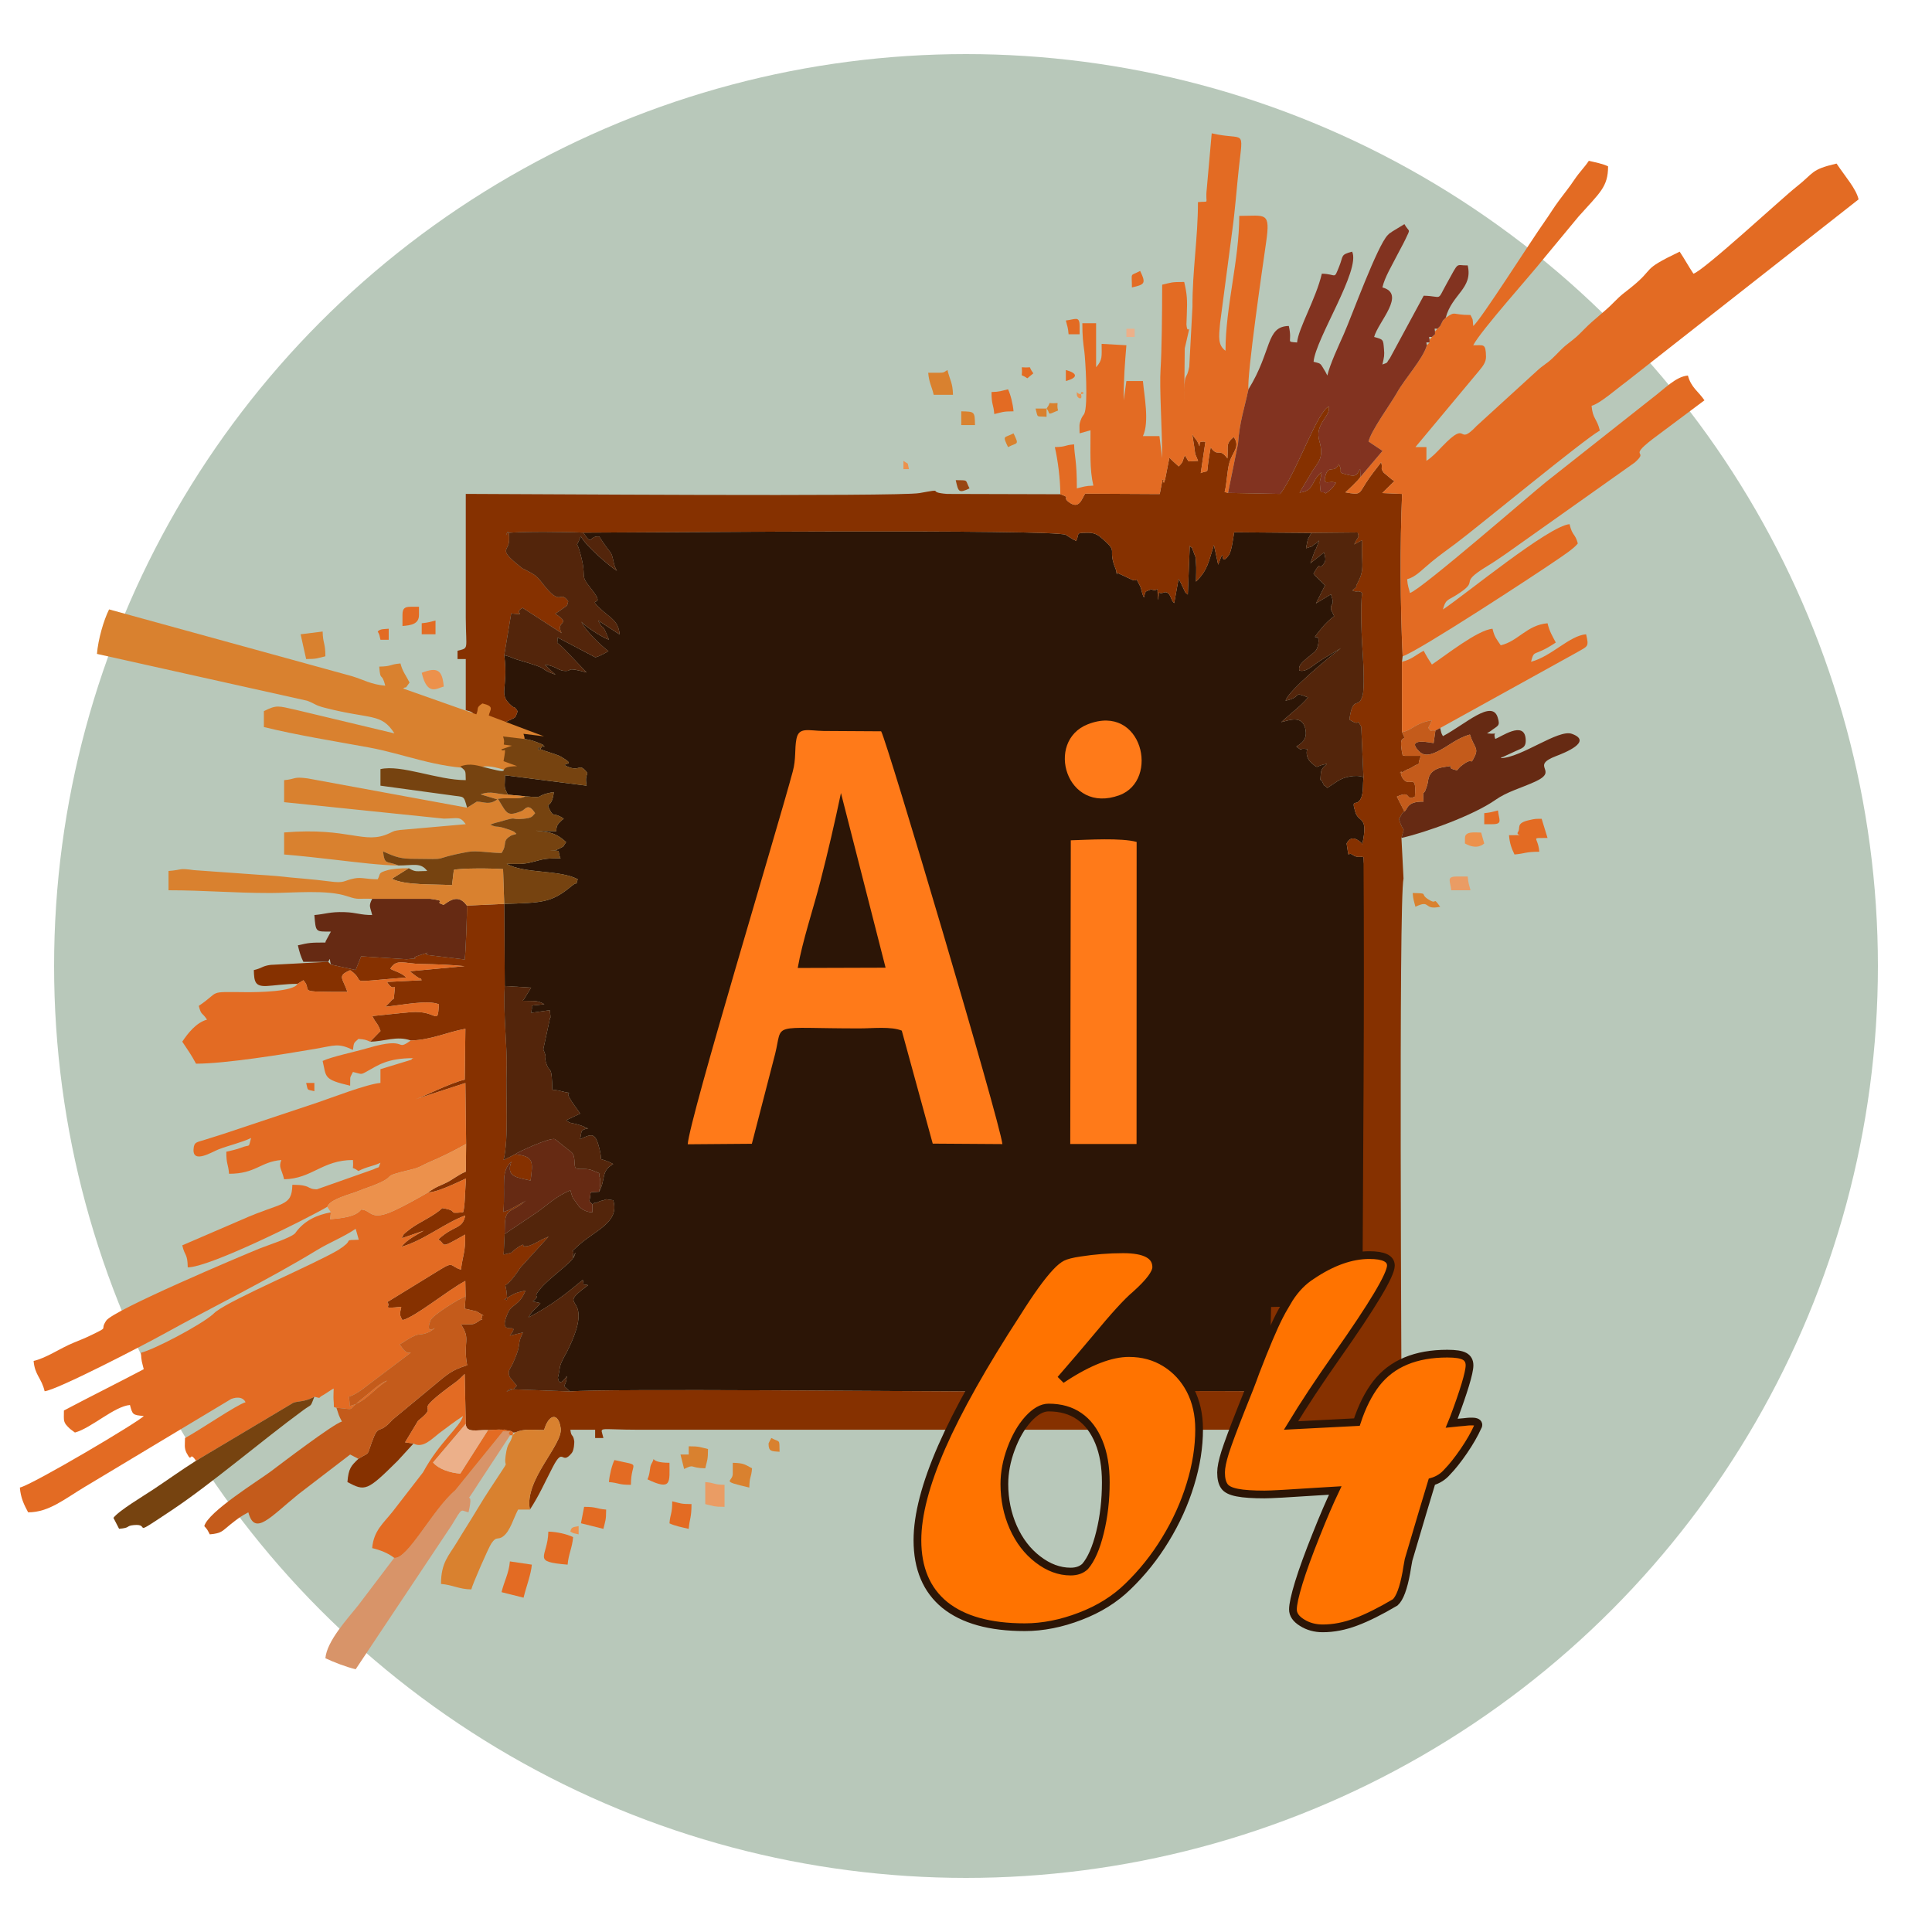 <?xml version="1.0" encoding="UTF-8"?>
<!DOCTYPE svg PUBLIC "-//W3C//DTD SVG 1.1//EN" "http://www.w3.org/Graphics/SVG/1.1/DTD/svg11.dtd">
<!-- Creator: CorelDRAW 2017 -->
<svg xmlns="http://www.w3.org/2000/svg" xml:space="preserve" width="500px" height="500px" version="1.1" style="shape-rendering:geometricPrecision; text-rendering:geometricPrecision; image-rendering:optimizeQuality; fill-rule:evenodd; clip-rule:evenodd"
viewBox="0 0 500 500"
 xmlns:xlink="http://www.w3.org/1999/xlink">
 <defs>
  <style type="text/css">
   <![CDATA[
    .str0 {stroke:#2C1506;stroke-width:2;stroke-miterlimit:22.926}
    .fil17 {fill:none;fill-rule:nonzero}
    .fil0 {fill:#B8C8BA}
    .fil1 {fill:#2C1506}
    .fil8 {fill:#53250B}
    .fil9 {fill:#662A13}
    .fil10 {fill:#764310}
    .fil5 {fill:#823320}
    .fil2 {fill:#863100}
    .fil15 {fill:#994713}
    .fil7 {fill:#C45B1B}
    .fil11 {fill:#D89469}
    .fil6 {fill:#D9812F}
    .fil3 {fill:#E36B23}
    .fil14 {fill:#EA9C64}
    .fil12 {fill:#EC914C}
    .fil13 {fill:#ECB08A}
    .fil4 {fill:#FF7A19}
    .fil16 {fill:#FF7300;fill-rule:nonzero}
   ]]>
  </style>
 </defs>
 <g id="Слой_x0020_1">
  <circle class="fil0" cx="250" cy="250" r="236"/>
 </g>
 <g id="Слой_x0020_1_0">
  <path class="fil1" d="M130.5 169.55c1.14,9.13 -1.77,9.96 1.96,13.17 0.77,0.67 0.57,-0.14 1.5,1.37 -0.78,2.07 -0.16,1.31 -3.28,2.85l0.46 2.85 3.87 1.37c2.4,0.27 3.43,0.67 5.48,1.56 0.52,1.55 0.56,-0.68 -0.38,0.73 -1.27,1.9 -0.83,-1.22 -0.33,0.42 1.4,0.6 4.43,1.38 5.42,1.97 3.92,2.34 0.87,1.47 0.99,2.23 3.72,1.91 3.48,-0.39 5.03,1.07 1.7,1.6 -0.09,0.58 0.6,4.19l-21.12 -2.69c-0.05,3.34 -0.4,2.75 0.74,5.02l4.54 0.41c5.7,0.56 1.79,-0.15 7.35,-1.09 -0.56,4.61 -2.21,2.33 -1.07,4.56 1.14,2.21 0.9,0.45 3.64,2.34 -0.15,0.15 -0.39,0.28 -0.5,0.39 -0.81,0.85 -1.43,1.13 -1.44,2.85l-5.32 -0.14c4.36,0.31 5.72,1.03 7.87,2.96 -1.1,1.52 -0.18,0.83 -1.9,1.74 -1.1,0.57 -1.14,0.34 -2.34,0.43 3.46,0.04 1.75,-0.06 2.81,2.01 -3.59,0.07 -3.94,0.02 -7.05,0.9 -2.72,0.76 -4.02,0.51 -6.9,0.54 4.67,2.63 13.76,1.47 18.39,3.99 -0.82,2.42 0.47,0.05 -1.56,1.73 -5.26,4.36 -7.52,4.33 -17.47,4.65l0.14 21.25 6.82 0.41 -1.86 3.04c-0.03,-0.12 -0.19,0.25 -0.29,0.37 2.92,0.11 3.63,-0.21 5.59,0.89 -4.82,0.62 -2.56,-0.26 -3.51,2.24l4.91 -0.69c0.3,2.59 0.14,1.78 0.06,2.01l-1.75 8.11c1.26,2.91 -0.06,1.52 0.93,4.08 0.84,2.14 1.26,-0.14 1.41,6.38 2.28,0.18 2.38,0.57 4.67,0.83 -2.08,-0.41 2.26,4.67 2.51,5.36l-3.59 1.7c1.37,1.13 1.19,0.39 4.24,1.52 1.36,0.5 -0.53,0.23 1.46,0.59 -2.13,0.42 -1.61,0.63 -2.11,2.8 2.66,-1.19 3.75,-1.9 4.74,1.46 1.66,5.66 -1.06,2.45 3.84,4.96 -3.29,1.92 -1.84,3.73 -3.63,7.18l-1.94 0.11c-0.06,-0.11 -0.19,0.16 -0.3,0.23 -0.2,2.74 -0.73,1.63 0.49,2.91 0.24,-0.11 0.55,-0.56 0.73,-0.35 0.15,0.19 0.94,-0.42 1.49,-0.54 2.38,-0.49 -0.05,-0.56 3.16,-0.16 1.8,5.9 -5.07,7.89 -9.39,12.05 -2.36,2.26 -0.74,0.4 -0.92,1.5 -0.65,4.17 1.5,-2.61 -0.02,1.25 -0.56,1.42 -6.12,5.28 -8.34,7.88 -2.76,3.23 0.34,1.35 -2.15,3.5l1.99 0.45c-1.54,1.95 -1.83,1.48 -3.1,3.7 5.86,-3.03 9.71,-6.11 14.05,-9.71 0.49,1.77 -0.35,0.91 1.38,1.36 -9.42,6.91 2.75,0.96 -5.53,17.35l-0.52 0.92c-1.72,3.29 -0.96,2.41 -1.76,5.62 0.02,0.01 0.09,2.93 2.3,-0.36 -0.28,3.75 -1.7,1.52 0.79,3.98 9.23,-0.79 90.38,0 106.99,0.01 25.3,0.02 48.69,-0.23 74.12,-0.04 33.51,3.4 29.24,-19.12 29.2,-45.63 -0.05,-29.48 4.19,-63.38 -2.36,-72.23l2.83 -2.36c-0.67,-0.96 -3.45,-3.13 -2.83,-3.78 2.38,-2.51 -2.51,-7.93 -2.56,-14.23 -0.71,-0.36 -1.43,0.36 -2.9,-0.67 -1.29,-0.9 -0.75,1.73 -1.47,-2.89 0.14,-0.1 1.03,-2.75 3.83,-0.15 0.06,0.06 0.18,0.27 0.21,0.42 1.67,-7.63 -0.89,-5.47 -1.77,-8.38 -1.2,-3.98 0.37,-1.09 1.51,-3.73 0.59,-1.38 0.4,-3.63 0.58,-5.31 -1.95,-0.8 -5.14,-0.07 -6.77,1.06l-2.58 1.71c-1.08,-1.14 -0.51,0.06 -1.32,-1.63 -0.8,-1.66 -0.57,1.52 -0.39,-1.74 0.1,-1.86 0.77,-1.87 1.61,-2.86 -3.32,0.53 -1.9,1.54 -4,-0.25 -1.15,-0.97 -1.46,-2.43 -1.1,-3.55 -2.49,-0.45 -0.88,0.81 -2.81,-0.68 1.47,-0.9 2.71,-1.86 2.41,-4.1 -0.6,-4.39 -4.55,-2.6 -6.33,-2.21 2.26,-2.09 5.05,-4.14 6.94,-6.4 -4.23,-1.7 -1.29,-0.08 -5.81,0.84 0.68,-2.63 11.94,-11.81 14.33,-13.6 -2.22,1.36 -3.87,2.27 -5.72,3.48 -1.51,0.98 -3.36,2.86 -5.04,2.32 -0.45,-1.4 1.22,-2.55 2.4,-3.56 1.48,-1.28 2.19,-1.37 2.5,-3.4 0.56,-3.65 -2.7,0.42 0.76,-3.88 1.05,-1.31 2.14,-2.31 3.34,-3.24l-0.82 -1.7c-0.16,-2.13 1.14,-0.54 -0.01,-3.95l-3.88 2.36 2.35 -4.68 -2.67 -2.62c-0.05,-0.22 -0.21,-0.25 -0.32,-0.38 2.07,-3.7 1.14,-0.81 2.45,-2.31 0.9,-1.03 0.68,-1.66 0.28,-3.2l-3.53 2.81 1.13 -3.18c0.05,-0.08 0.18,-0.23 0.22,-0.3l0.92 -2.4c-0.22,0.1 -0.25,0.36 -0.89,0.75 -2.18,1.33 0.79,0.13 -2.51,1.24 0.61,-3.09 0.28,-1.87 1.38,-3.98l-19.98 -0.16c-0.3,1.94 -0.69,4.99 -1.41,5.95 -2.7,3.65 -0.56,-3.52 -2.72,2.44l-1.11 -5.09c-1.45,4.59 -1.62,6.49 -4.63,9.47 0,-1.5 0.13,-3.45 -0.01,-4.9 -0.19,-2.01 0.14,-0.72 -0.51,-2.45 -1.2,-3.21 -0.09,-0.53 -1.1,-1.93l-0.5 12.63c-0.95,-0.86 -0.36,-0.04 -1.12,-1.55l-0.71 -1.49c-0.07,-0.14 -0.21,-0.4 -0.28,-0.52 -0.06,-0.12 -0.16,-0.36 -0.28,-0.52l-1.13 6.28c-1,-0.72 -0.8,-2.79 -2.41,-2.82 -2.47,0.98 -1.16,-1.61 -1.79,2.05 -0.37,-4.73 0.5,-1.85 -1.77,-2.78 -1.8,0.77 -1.34,0.24 -1.87,2.11 -0.64,-1.24 -0.54,-2.12 -1.08,-3.12 -1.45,-2.71 -0.12,-0.8 -1.99,-1.47l-3.59 -1.68c-0.64,-0.56 -0.13,1.62 -0.54,-0.79 -2.46,-5.96 0.77,-4.33 -3.36,-7.99 -1.24,-1.1 -2.11,-1.73 -3.96,-1.71 -3.35,0.05 -2.04,0.05 -3.02,2.16 -0.23,-0.06 -0.52,-0.5 -0.63,-0.33l-2.07 -1.29c-3.18,-1.55 -111.7,-0.57 -124.83,-0.57 2.35,3.69 1.46,0.71 4.1,1 3.38,5.31 2.98,3.25 3.73,6.61 0.27,1.24 0.43,1.48 0.85,2.26 -1.68,-0.97 -8.22,-6.54 -9.36,-8.98 -1.24,3.49 -1.16,1.07 -0.44,3.41 2.47,8.05 -0.28,5.98 3.14,10.24 4.54,5.64 -2.28,1.11 3.23,5.92 1.9,1.66 3.85,2.55 4.14,5.9l-5.59 -3.64c1.75,3.39 0.62,-0.43 2.82,4.99 -1.55,-0.45 -6.31,-3.53 -7.14,-4.67 1.02,2.31 5.1,6.23 7.01,7.63 -0.94,0.56 -2.8,1.58 -3.44,1.58l-9.76 -5.13c0.14,2.4 -0.81,0.34 2.07,3.31l5.47 5.76c-5.29,-1.44 -3.85,-0.5 -5.01,-0.41 -2.41,0.19 -2.52,-1.22 -5.8,-1.62 0.13,0.13 0.32,0.31 0.4,0.4 0.09,0.08 0.29,0.29 0.39,0.39l1.99 1.83c-5.51,-2.03 0.04,-1.01 -9.89,-3.9 -1.24,-0.36 -1.52,-0.71 -3.39,-1.17z"/>
  <path class="fil2" d="M317.82 127.56l-0.89 -0.23c0.62,-2.26 0.6,-5.42 1.26,-7.67 0.79,-2.73 2.86,-4.01 1.1,-6.58 -2.17,1.86 -1.38,2.2 -1.63,5.56 -2.22,-3.01 -2.35,-0.08 -4.34,-2.87 -1.55,8.26 0.11,5.44 -2.57,6.68l1.2 -8.03c-0.1,-0.08 -0.32,-0.13 -0.36,-0.13 -1.11,-0.01 -1.11,0.06 -1.16,1.19 -0.85,-2.06 -0.85,-1.45 -1.87,-3.07l0.52 3.3c0.32,2.62 0.21,1.52 0.99,3.58 -3.42,0.01 -1.9,0.72 -3.43,-1.4 -0.71,1.36 -0.17,1.43 -1.59,2.82 -1.1,-1.04 -1.5,-1.28 -2.41,-2.28l-1.15 5.83c-1.53,0.55 0.87,1.1 -0.62,-0.21l-0.73 3.81 -19.31 -0.1c-0.92,1.45 -1.55,4.23 -4.28,2.13 -1.72,-1.33 0.76,-0.98 -2.14,-1.98l-29.25 -0.08c-5.84,-0.43 0.04,-1.52 -7.21,-0.22 -5.37,0.97 -106.75,0.21 -117.41,0.21l0 32.06c0.05,8.49 0.9,7.73 -2.13,8.54l0 2.14 2.13 0 0 13.24c2.97,0.67 1.79,1.34 1.5,2.69l9.1 3.3 -0.46 -2.85c3.12,-1.54 2.5,-0.78 3.28,-2.85 -0.93,-1.51 -0.73,-0.7 -1.5,-1.37 -3.73,-3.21 -0.82,-4.04 -1.96,-13.17l1.8 -10.8c4.58,0.51 0.29,-0.09 2.96,-1.43l10.11 6.54c-1.87,-3.3 2.9,-2.1 -1.68,-5.02l1.18 -0.78c2.19,-1.64 1.82,-0.96 2.18,-2.46 -2.4,-3.21 -1.57,2.02 -6.77,-4.77 -1.57,-2.05 -2.06,-2.13 -3.99,-3.2 -1.93,-1.07 -0.18,0.2 -2.13,-1.38 -5.3,-4.3 -2.46,-3.56 -2.4,-6.45 0.11,-4.74 -1.36,0.22 -0.53,-1.85 3.54,-0.47 15.79,-0.32 19.75,-0.11 13.13,0 121.65,-0.98 124.83,0.57l2.07 1.29c0.11,-0.17 0.4,0.27 0.63,0.33 0.98,-2.11 -0.33,-2.11 3.02,-2.16 1.85,-0.02 2.72,0.61 3.96,1.71 4.13,3.66 0.9,2.03 3.36,7.99 0.41,2.41 -0.1,0.23 0.54,0.79l3.59 1.68c1.87,0.67 0.54,-1.24 1.99,1.47 0.54,1 0.44,1.88 1.08,3.12 0.53,-1.87 0.07,-1.34 1.87,-2.11 2.27,0.93 1.39,-1.96 1.77,2.78 0.63,-3.66 -0.68,-1.07 1.79,-2.05 1.61,0.03 1.41,2.11 2.41,2.82l1.13 -6.28c0.12,0.16 0.22,0.4 0.28,0.52 0.07,0.12 0.21,0.38 0.28,0.52l0.71 1.49c0.76,1.51 0.17,0.69 1.12,1.55l0.5 -12.63c1.01,1.4 -0.1,-1.28 1.1,1.93 0.65,1.73 0.32,0.44 0.51,2.45 0.14,1.45 0.01,3.4 0.01,4.9 3.01,-2.98 3.18,-4.88 4.63,-9.47l1.11 5.09c2.16,-5.96 0.02,1.21 2.72,-2.44 0.72,-0.96 1.11,-4.01 1.41,-5.95l19.98 0.16 11.97 -0.11c0.51,1.51 0.08,0.92 -0.88,3.1 1.21,-0.65 1.75,-1.08 2.07,-0.97 -0.37,5.77 0.88,7.12 -1.22,10.96 -1.14,2.07 1,-0.12 -1.32,1.89 1.27,0.73 1.36,-0.23 2.54,0.68 -0.53,3.05 -0.17,11.94 0.22,17.1 0.14,1.79 0.31,7.7 -0.07,9.19 -1.09,4.27 -2.52,-0.28 -3.47,6.48 3.2,2.11 1.56,-0.82 3.07,1.86l0.57 13.05c-0.18,1.68 0.01,3.93 -0.58,5.31 -1.13,2.64 -2.71,-0.25 -1.51,3.73 0.88,2.91 3.44,0.75 1.77,8.38 -0.03,-0.15 -0.15,-0.36 -0.21,-0.42 -2.8,-2.6 -3.69,0.05 -3.83,0.15 0.72,4.61 0.18,1.99 1.47,2.89 1.47,1.03 2.19,0.31 2.9,0.67 0.28,38.2 -0.11,77.3 -0.29,115.9l-23.63 0.5 -0.27 12.53 -0.09 9.3c-25.4,-0.19 -49.03,0.06 -74.12,0.04 -16.61,-0.01 -97.76,-0.8 -106.99,-0.01l-15.54 -0.59c-0.07,0.23 -2.06,1.16 0.33,0.17 1.5,-0.62 0.34,-0.04 1.48,-1.06l-1.78 -2.18c-0.03,-0.06 -0.11,-0.24 -0.13,-0.3 -0.03,-0.06 -0.09,-0.25 -0.1,-0.31 -0.23,-1.24 0.18,-1.42 0.91,-2.82 0.08,-0.16 1.12,-2.5 1.39,-3.55 0.58,-2.3 0.04,-1.99 1.31,-4.63l-3.42 0.83c3.38,-4.3 -3.55,1.07 -0.53,-5.8 1.16,-2.63 2.81,-1.62 4.62,-5.88 -2.12,0.52 -2.35,0.47 -3.9,1.37 -2.81,1.64 -1.05,0.64 -0.96,1.19 0.11,-0.21 0.06,-0.82 0.05,-0.98 -0.38,-5.72 -1.66,0.23 3.54,-7.6l7.22 -7.93c-2.56,0.92 -4.55,2.76 -6.5,2.49 -0.24,-0.03 0.59,-1.07 -1.51,0.33 -2.59,1.71 -0.21,0.99 -3.62,1.82l0.26 -5.32c0.13,-2.56 -0.23,-4.67 1.24,-5.84 0.46,-0.36 1.76,-0.97 2.61,-1.54 1.18,-0.78 0.53,-0.56 1.74,-1.27l-3.98 2.17c-1.46,0.65 1.16,-0.33 -1.92,0.77 0.52,-7.26 -0.78,-10.42 2.05,-13.01 -1.56,4.07 1.77,4.12 4.97,4.89 0.67,-5.01 0.84,-6.29 -4.02,-6.79l-2.97 1.47c1.39,-5.6 0.55,-16.76 0.79,-23.39 0.22,-5.85 -0.94,-14.43 -0.48,-21.64l-0.14 -21.25 -9.67 0.44c0.13,1.23 -0.33,12.86 -0.56,13.94l-9.31 -1.12c-2.17,-0.3 2.2,-1.39 -2.64,0.12 -2.97,0.93 1.84,0.48 -3.06,0.94l-11.78 -0.76 -1.43 3.54 -6.4 -1.4 -0.71 -0.71 -14.89 0.79c-2.34,0.33 -2.01,0.8 -4.35,1.35 0.07,3.03 0.32,4.26 3.32,4.12 1.79,-0.08 4.76,-0.56 7.99,-0.56l1.51 -0.94c2.78,2.96 -2.94,3.01 11.4,3.02 -1.23,-3.65 -2.74,-4.11 0.71,-5.61 4.96,3.4 -2.63,3.25 14.49,1.89 -1.15,-1.28 -3.17,-1.65 -4.1,-2.27 1.64,-2.72 3.53,-1.29 8.11,-1.23 3.83,0.06 7.28,0.19 11.13,0.56l-14.19 1.32c0.17,0.18 0.42,0.35 0.57,0.47 3.5,2.8 1.45,0.27 2.51,1.85l-8.99 0.45c2.13,3.39 2.29,-0.96 1.87,3.24 -0.2,2.02 0.04,0.53 -1,1.89l-1.27 1.28c4.23,-0.4 10.99,-1.86 13.85,-0.62 -0.4,5.87 -0.38,1.46 -7.24,2.03 -3.39,0.29 -6.62,0.68 -10.01,1.01 1.05,2.1 1.33,1.66 2.13,3.86l-2.69 2.76c3.55,0 6.94,-1.61 10.51,-0.3 5.37,-0.15 9.14,-2.11 14.14,-3.03l-0.16 13.16c-4.09,0.95 -10.92,4.54 -12.81,5.09l12.97 -4.22 0.19 15.78 -0.07 7.16c-1.78,0.69 -3.39,2.04 -4.93,2.8 -2,0.99 -2.53,0.97 -4.81,2.55 2.18,0.09 7.32,-2.46 9.78,-3.58 -0.26,3.03 -0.27,7.69 -0.77,8.75 -4.67,0.44 -0.57,-0.33 -5.37,-1.08 -2.23,2.09 -5.59,3.45 -8.13,5.26 -0.04,0.03 -1.26,0.99 -1.28,1 -0.97,0.89 -0.42,0.29 -1.08,1.54l5.7 -1.96c-2.3,1.36 -4.21,2.23 -5.82,4.18 5.83,-1.64 11.1,-6.1 16.55,-8.11 -0.74,3.7 -2.77,2.33 -6.97,6.2 2.2,1.32 -0.06,2.71 6.96,-1.27 0.04,4.88 -0.54,4.83 -1.1,9.08 -2.81,-0.81 -1.76,-2.22 -5.21,-0.11l-13.87 8.52c1.23,1.21 -1.94,1.77 3.64,1.22 -0.42,1.95 -0.47,2.1 0.31,3.44 3.39,-0.85 11.58,-7.65 16.26,-10.15l0.08 4.01 -0.22 3.17 3.03 0.69c3.55,2.16 0.97,0.32 1.5,1.45 -0.95,1.74 1.07,-0.27 -0.79,1.01 -1.74,1.2 -1.49,0.82 -4.71,0.94 2.64,3.96 0.45,4.33 1.59,10.57 -4.09,1.27 -5.06,2.25 -9.18,5.69l-10.14 8.39c-3.8,4.35 -3.45,0.53 -5.39,5.91 -1.34,3.71 -0.37,2.3 -3.43,4.21 -1.94,1.87 -2.55,2.46 -2.85,6.02 4.59,2.43 5.05,2.39 13.01,-5.51l4.09 -4.46 -2.18 -0.31 3.36 -5.58c6.26,-5.03 -2.41,-0.92 7.81,-8.58 2.05,-1.54 2.43,-1.65 4.26,-3.53l0.28 12.9c0.12,2.49 2.87,1.5 5.76,1.61 1.04,-0.02 2.6,-0.18 3.53,-0.11 2.13,0.15 -0.71,-0.23 1.3,0.16 2.06,0.4 0.92,0.14 1.69,0.59l0.55 -0.04c2.53,-1.04 4.22,-0.59 7.44,-0.62 1.25,-4.29 3.75,-4.54 4.3,-0.42 0.57,4.3 -9.54,13.41 -7.97,21.02 2.44,-3.75 3.69,-6.72 5.9,-10.98 2.87,-5.54 2.19,-0.24 4.95,-3.69 0.61,-0.76 0.65,-2.88 0.63,-2.99 -0.31,-2.08 -0.78,-0.91 -1.01,-3l6.41 0 0 2.14 2.14 0c-0.67,-3.15 -2.14,-2.15 9.26,-2.14l197.33 0c0,-7.67 -0.82,-136.97 0.48,-142.67l-0.54 -10.49c1.03,-3.76 0.55,-0.74 -0.65,-4.98 0.71,-0.85 0.58,-1.33 1.42,-1.87l-1.95 -3.83c3.9,-1.82 1.99,1.19 4.66,0 0.57,-7.2 -1.82,-1.17 -3.62,-5.7 0.89,-2.03 -1.68,0.79 1.17,-1.09 0.55,-0.36 0.86,-0.31 1.42,-0.66 3.4,-2.12 1.16,0.37 2.59,-3.12l-4.18 0.01c-0.09,-0.18 -0.36,0.01 -0.53,-0.04 -1.51,-7.05 1.62,-2.59 -0.18,-6.11l-0.01 -18.2 0.17 -1.42c-0.6,-12.62 -0.7,-29.12 -0.14,-42.02l-5.14 -0.23 3.14 -3.09c-0.16,-0.14 -0.42,-0.25 -0.55,-0.34l-2.22 -1.85c-0.99,-1.45 -0.15,-0.89 -0.65,-2.69 -1.48,1.95 -2.65,3.34 -3.93,5.34 -1.84,2.86 -1.29,3.17 -5.33,2.45 0.14,-0.1 3.44,-3.15 3.9,-3.98l-0.07 -2.04c-0.89,1.19 -0.72,2.15 -3.35,1.44 -2.94,-0.79 -0.86,-0.24 -2.19,-2.73 -1.18,2.58 -2.63,0.01 -3.45,2.99 -0.81,2.92 1.17,1.07 2.7,1.87 -1.12,1.65 -0.95,1.42 -2.61,2.72 -1.32,-0.99 -1.28,1.11 -1.54,-2.69 -0.05,-0.71 0.3,-1.05 0.44,-2.79 -2.85,2.32 -1.76,4.81 -5.69,5.28l3.36 -5.63c1.26,-1.94 2.36,-2.89 2.22,-5.37 -0.14,-2.5 -1.48,-3.54 -0.08,-6.52 0.89,-1.91 2.4,-3.03 2.08,-4.75 -2.94,1.1 -8.18,16.7 -12.56,22.6l-13.52 -0.26z"/>
  <path class="fil3" d="M374.15 82.23l-0.72 0.71 -0.71 1.42 -0.71 0.72 -0.63 0.71 0 0.71 -0.8 0.71 -0.61 0.72 0 0.71 -0.7 0.71c-0.97,3.5 -5.67,8.58 -7.75,12.3 -1.5,2.7 -6.79,9.93 -7.34,12.63l3.61 2.41 -5.71 6.75c-0.46,0.83 -3.76,3.88 -3.9,3.98 4.04,0.72 3.49,0.41 5.33,-2.45 1.28,-2 2.45,-3.39 3.93,-5.34 0.5,1.8 -0.34,1.24 0.65,2.69l2.22 1.85c0.13,0.09 0.39,0.2 0.55,0.34l-3.14 3.09 5.14 0.23c-0.56,12.9 -0.46,29.4 0.14,42.02 4.14,-1.34 34.66,-21.32 39.74,-24.83 1.61,-1.11 4.63,-3.06 5.6,-4.38 -0.72,-2.7 -1.39,-1.8 -2.14,-4.99 -5.38,0.45 -26.79,18.09 -32.77,22.09 0.72,-2.68 1.15,-2.28 3.42,-3.71 6.79,-4.26 -0.13,-2.54 8.11,-7.56 1.71,-1.03 3.07,-1.98 4.72,-3.11l33.39 -23.66c3.93,-3.46 -2.01,-0.93 4.58,-6.04l13.46 -10.06c-1.55,-2.31 -3.44,-3.27 -4.28,-6.41 -3.13,0.26 -5.93,3.36 -9.57,6.1l-27.06 21.37c-3.25,2.55 -32.53,28.06 -35.31,28.8 -0.38,-1.62 -0.56,-1.63 -0.72,-3.56 2.21,-0.59 3.63,-2.28 6.25,-4.44 2.21,-1.82 4.21,-3.22 6.48,-4.92 5.42,-4.05 33.35,-27.1 37.14,-29.11 -0.73,-3.12 -1.85,-2.97 -2.14,-6.41 2.22,-0.59 6.63,-4.51 8.85,-6.11l60.25 -47.31c-0.65,-2.78 -3.34,-5.75 -5.7,-9.27 -6.77,1.58 -5.75,2.38 -10.38,6.01 -3.49,2.73 -24.1,21.81 -26.66,22.49 -1.27,-1.9 -2.29,-3.8 -3.56,-5.7 -10.48,5.03 -5.95,3.96 -12.72,9.37 -1.91,1.52 -2.41,1.79 -4.21,3.63 -2.76,2.83 -5.02,4.26 -7.83,7.13 -1.73,1.77 -2.13,2.11 -4.15,3.68 -1.85,1.43 -2.43,2.31 -4.03,3.8 -1.63,1.52 -2.3,1.68 -3.94,3.19l-15.66 14.29c-5.39,5.69 -1.83,-2.06 -8.91,5.31 -1.46,1.52 -2.45,2.64 -4.09,3.74l0 -3.56 -2.85 0 16.54 -19.83c0.93,-1.11 1.75,-2.21 1.73,-3.55 -0.06,-3.6 -0.63,-2.92 -3.31,-2.98 2.09,-3.95 14.92,-18.2 18.21,-22.39l9.04 -10.91c5.54,-6.21 7.65,-7.66 7.65,-13 -1.4,-0.68 -3.28,-1.03 -4.98,-1.43 -1.18,1.77 -2.28,2.74 -3.71,4.84 -1.37,2.04 -2.45,3.35 -3.93,5.33 -1.47,1.96 -2.45,3.65 -3.76,5.5 -3.58,5.04 -16.73,25.76 -18.52,27.07 -0.19,-2.2 0.01,-1.34 -0.71,-2.84 -5,0 -3.64,-1.15 -6.41,0.71z"/>
  <path class="fil4" d="M177.98 296.14l16.6 -0.13 6.04 -23.32c2.04,-8.27 -1.61,-6.53 21.79,-6.54 3.46,0 8.23,-0.56 10.97,0.58l8.01 29.24 18.03 0.12c-0.73,-6.16 -29.95,-104.56 -31.38,-106.83l-14.9 -0.09c-3.96,-0.06 -6.39,-1.11 -7.02,2.05 -0.52,2.63 -0.05,5.1 -0.95,8.43 -4.08,15.22 -26.67,89.59 -27.19,96.49z"/>
  <path class="fil3" d="M110.82 308.57c-2.75,1.62 -6.41,3.62 -8.78,4.71 -6.32,2.92 -5.83,-0.11 -8.57,-0.25 -1.38,1.87 -4.9,2.23 -8.03,2.5l0.19 -1.78c-3.58,0.64 -6.8,2.13 -9.02,5.1 -0.05,0.06 -0.15,0.24 -0.21,0.3 -1.13,1.22 -7.4,3.22 -9.19,3.95 -4.59,1.86 -37.92,15.94 -39.73,18.69 -1.77,2.67 0.93,1.39 -3.54,3.58 -2.04,1 -2.78,1.25 -4.97,2.16 -3.49,1.44 -6.94,3.91 -10.27,4.68 0.31,3.7 2.04,4.38 2.85,7.84 3.1,-0.26 25.59,-11.92 30.79,-14.8 13.08,-7.24 26.81,-13.89 39.6,-21.67 3.49,-2.12 6.81,-3.35 10.11,-5.56l0.8 2.82c-3.93,0.11 -1.74,0.04 -3.65,1.46 -0.12,0.09 -0.26,0.24 -0.38,0.33l-1.27 0.86c-6.66,3.92 -27.16,12.5 -31.73,16 -0.12,0.1 -0.27,0.24 -0.38,0.33 -0.12,0.1 -0.26,0.25 -0.37,0.35 -3.27,2.83 -15.21,9.12 -18.59,9.91 0.05,2.17 0.33,2.59 0.72,4.27 -6.91,3.65 -13.75,7.03 -20.66,10.69 0,2.78 -0.31,3 1.62,4.78l1.23 0.92c4.21,-1.13 10.2,-6.79 14.24,-7.13 0.67,2.48 0.66,2.61 3.57,2.85 -0.97,1.32 -28.69,17.74 -32.06,18.52 0.23,2.77 1.11,4.47 2.14,6.41 5.39,0 9.38,-3.44 14.73,-6.63l37.84 -22.72c3.03,-1.08 3.69,0.85 3.7,0.86 -2.21,0.59 -11.93,7.28 -15.67,9.26 0,1.65 -0.27,2.56 0.42,3.89 1.54,2.92 0.52,-0.81 2.43,1.99l25.16 -14.99c1.26,-0.51 2.84,-0.14 5.47,-1.57 2.1,0.47 0.61,0.41 2.35,-0.48 0.44,-0.23 1.86,-1.25 2.64,-1.66 0,0.74 -0.09,2.24 -0.03,2.9 0.23,2.34 -0.25,1.76 0.74,2.09 5.5,0.39 2.22,1.12 6.8,-2.45 1.99,-1.55 4.54,-4.05 6.36,-4.58 -3.76,2.39 -5.6,5.62 -9.73,6.58 0,-4.08 -1.38,-0.96 3.26,-4.31l12.55 -9.49c-0.37,-0.25 -0.52,0.62 -1.94,-0.88l-0.91 -1.26c5.84,-3.77 4.16,-1.93 7.19,-3.03 0.43,-0.16 1.32,-0.67 1.93,-1.24 -2.37,1.42 -1.47,-1.02 -1.2,-1.87 0.46,-1.42 7.8,-5.93 9.13,-6.29l-0.08 -4.01c-4.68,2.5 -12.87,9.3 -16.26,10.15 -0.78,-1.34 -0.73,-1.49 -0.31,-3.44 -5.58,0.55 -2.41,-0.01 -3.64,-1.22l13.87 -8.52c3.45,-2.11 2.4,-0.7 5.21,0.11 0.56,-4.25 1.14,-4.2 1.1,-9.08 -7.02,3.98 -4.76,2.59 -6.96,1.27 4.2,-3.87 6.23,-2.5 6.97,-6.2 -5.45,2.01 -10.72,6.47 -16.55,8.11 1.61,-1.95 3.52,-2.82 5.82,-4.18l-5.7 1.96c0.66,-1.25 0.11,-0.65 1.08,-1.54 0.02,-0.01 1.24,-0.97 1.28,-1 2.54,-1.81 5.9,-3.17 8.13,-5.26 4.8,0.75 0.7,1.52 5.37,1.08 0.5,-1.06 0.51,-5.72 0.77,-8.75 -2.46,1.12 -7.6,3.67 -9.78,3.58z"/>
  <path class="fil3" d="M274.41 127.91c2.9,1 0.42,0.65 2.14,1.98 2.73,2.1 3.36,-0.68 4.28,-2.13l19.31 0.1 0.73 -3.81c1.49,1.31 -0.91,0.76 0.62,0.21l1.15 -5.83c0.91,1 1.31,1.24 2.41,2.28 1.42,-1.39 0.88,-1.46 1.59,-2.82 1.53,2.12 0.01,1.41 3.43,1.4 -0.78,-2.06 -0.67,-0.96 -0.99,-3.58l-0.52 -3.3c1.02,1.62 1.02,1.01 1.87,3.07 0.05,-1.13 0.05,-1.2 1.16,-1.19 0.04,0 0.26,0.05 0.36,0.13l-1.2 8.03c2.68,-1.24 1.02,1.58 2.57,-6.68 1.99,2.79 2.12,-0.14 4.34,2.87 0.25,-3.36 -0.54,-3.7 1.63,-5.56 1.76,2.57 -0.31,3.85 -1.1,6.58 -0.66,2.25 -0.64,5.41 -1.26,7.67l0.89 0.23 2.58 -12.71c0.4,-5.75 1.66,-9.11 2.7,-14.1 -0.46,-3.41 3.77,-32.47 4.56,-37.96 1.18,-8.16 -0.08,-6.92 -6.94,-6.92 0,11.52 -3.56,23.46 -3.56,34.91 -1.99,-1.46 -1.73,-3.51 -1.41,-7.08l3.15 -23.95c0.75,-5.37 1.17,-11.28 1.7,-16.11 1.17,-10.79 1.69,-7.12 -7.01,-9.14l-1.28 14.39c-0.49,4.26 1.04,3.05 -2.28,3.42 0,9.35 -1.46,17.74 -1.42,27.07l-0.83 15.52c-0.86,4.41 -1.31,0.06 -1.31,9.41l0.14 -14.14c2.08,-9.13 0.74,-2.32 0.44,-6.23 0,-0.01 0.08,-2.16 0.09,-2.37 0.17,-4.08 0.06,-5.47 -0.67,-8.6 -3.36,0 -3.19,0.12 -5.7,0.71 0,7.6 -0.12,17.34 -0.41,21.75 -0.34,5.15 0.41,15.45 0.41,23.13l-0.71 -5.7 -4.27 0c1.74,-3.63 0.3,-10.6 0,-14.25l-4.28 0 -0.71 4.99c0,-5.69 0.33,-9.62 0.71,-14.25l-6.41 -0.36c0,3.29 0.3,4.08 -1.43,6.06l0 -11.4 -3.56 0c0,3.4 0.2,5 0.52,7.32 0.23,1.69 1.05,13.98 -0.04,16.16 -0.01,0.02 -0.54,0.7 -0.73,1.16 -0.7,1.73 -0.46,1.8 -0.46,3.86l2.82 -0.8c0.03,5.42 -0.27,9.97 0.74,14.33 -2.17,0.05 -2.59,0.32 -4.27,0.71 0,-7.41 -0.64,-8.18 -0.71,-11.39 -2.77,0.23 -1.86,0.64 -4.99,0.71 0.76,3.25 1.42,8.21 1.42,12.2z"/>
  <path class="fil3" d="M106.3 269.28c-4.22,3.04 -0.34,-1.22 -11.15,1.97 -3.14,0.93 -9.38,2.23 -11.65,3.32 0.98,4.21 0.12,4.78 7.12,6.41 0.07,-2.8 -0.19,-1.67 0.72,-3.56 2.28,0.53 1.93,0.79 3.47,-0.06 3.04,-1.68 5.38,-3.51 12.2,-3.51 -0.14,0.1 -0.38,0.05 -0.45,0.26 -0.08,0.21 -0.36,0.21 -0.46,0.26l-7.64 2.33 0 3.56c-3.53,0.3 -12.55,3.81 -16.3,5.08l-24.57 8.19c-1.78,0.59 -2.54,0.77 -4.34,1.37 -2.32,0.77 -3.04,0.52 -3.16,2.55 -0.23,3.83 4.87,0.62 6.44,0.02 2.82,-1.09 5.95,-1.76 8.45,-2.96 -0.76,2.83 -0.1,1.53 -2.5,2.49 -1.17,0.46 -2.8,0.82 -3.91,1.07 0,3.41 0.48,2.96 0.71,5.7 6.96,0 8.07,-3.1 13.53,-3.56 -0.79,1.93 0.09,2.32 0.72,4.99 7.26,-0.16 9.86,-4.99 17.81,-4.99 0.27,3.31 -0.77,1.25 1.42,2.85 2.24,-1.18 3.7,-1.18 5.7,-2.14 -0.74,1.83 -0.04,0.79 -1.84,1.72l-14.6 5.15c-2.79,-0.03 -1.29,-1.17 -6.36,-1.17 -0.13,5.81 -2.58,4.34 -13.06,9.02l-15.43 6.65c0.69,2.98 1.34,1.96 1.42,5.7 5.63,0 30.35,-12.32 36.11,-15.67 0.75,-2.04 5.88,-3.19 8.1,-4.1 1.9,-0.79 3.02,-1.06 4.74,-1.8 5.57,-2.39 0.42,-1.73 8.7,-3.7 2.66,-0.63 2.85,-1.11 4.65,-1.87 3.54,-1.5 6.23,-2.84 9.74,-4.79l-0.19 -15.78 -12.97 4.22c1.89,-0.55 8.72,-4.14 12.81,-5.09l0.16 -13.16c-5,0.92 -8.77,2.88 -14.14,3.03z"/>
  <path class="fil5" d="M323.1 100.75c-1.04,4.99 -2.3,8.35 -2.7,14.1l-2.58 12.71 13.52 0.26c4.38,-5.9 9.62,-21.5 12.56,-22.6 0.32,1.72 -1.19,2.84 -2.08,4.75 -1.4,2.98 -0.06,4.02 0.08,6.52 0.14,2.48 -0.96,3.43 -2.22,5.37l-3.36 5.63c3.93,-0.47 2.84,-2.96 5.69,-5.28 -0.14,1.74 -0.49,2.08 -0.44,2.79 0.26,3.8 0.22,1.7 1.54,2.69 1.66,-1.3 1.49,-1.07 2.61,-2.72 -1.53,-0.8 -3.51,1.05 -2.7,-1.87 0.82,-2.98 2.27,-0.41 3.45,-2.99 1.33,2.49 -0.75,1.94 2.19,2.73 2.63,0.71 2.46,-0.25 3.35,-1.44l0.07 2.04 5.71 -6.75 -3.61 -2.41c0.55,-2.7 5.84,-9.93 7.34,-12.63 2.08,-3.72 6.78,-8.8 7.75,-12.3 -0.16,-0.99 -0.34,-0.71 0.7,-0.71l0 -0.71c-0.13,-0.95 -0.34,-0.72 0.61,-0.72l0.8 -0.71 0 -0.71c-0.11,-0.95 -0.32,-0.71 0.63,-0.71l0.71 -0.72 0.71 -1.42 0.72 -0.71c1.64,-6.15 7.09,-7.57 5.69,-13.54 -3.23,0.07 -2.11,-1.28 -5.38,4.6 -2.74,4.91 -0.96,3.35 -6.01,3.24l-8.75 16.18c-1.04,1.33 -0.22,1 -1.94,1.63 0.46,-2 0.56,-2.36 0.41,-4.03 -0.22,-2.41 -0.07,-2.44 -2.55,-3.1 1.05,-3.92 8.41,-11.14 2.14,-12.82 0.63,-2.72 2.49,-5.69 3.8,-8.31 0.84,-1.67 1.44,-2.62 2.23,-4.29 1.34,-2.84 0.93,-1.54 -0.33,-3.78l-3.1 1.88c-1.3,0.97 -0.28,0.03 -1.2,0.94 -2.69,2.67 -9.35,21.04 -11.39,25.65 -1.21,2.73 -3.57,7.74 -4.26,10.71l-0.48 -0.94c-1.49,-2.42 -0.98,-2.07 -3.08,-2.62 0.5,-5.97 12.25,-23.77 9.98,-28.5 -3.08,0.82 -2.2,1 -3.35,3.83 -1.45,3.55 -0.57,1.96 -4.49,1.87 -1.51,6.48 -6.11,14.22 -6.41,17.81 -3.1,-0.27 -1.1,0.19 -2.14,-4.28 -6,0.14 -4.27,6.41 -10.44,16.39z"/>
  <path class="fil4" d="M276.98 296.06l17.16 0.01 0.02 -78.18c-3.96,-1.1 -12.69,-0.55 -17.04,-0.42l-0.14 78.59z"/>
  <path class="fil6" d="M123.27 198.86c2.93,-1.11 4.85,-0.26 8.26,0.63 7.51,1.95 1.02,-0.54 7.96,-0.71l-3.88 -1.49c0.94,-5.4 0.19,-2.31 -0.66,-3.5l3.08 -1.12c-3.92,-0.63 -1.46,0.37 -2.56,-2.76l5.32 0.65 -4.26 -1.59 -10.03 -3.8c0.31,-1.57 1.62,-2.34 -1.65,-3.12 -1.79,1.17 -0.87,1.25 -1.58,2.82l-18.94 -6.68c1.12,-0.86 0.09,0.7 1.66,-1.55 -0.98,-1.96 -1.81,-2.81 -2.35,-4.94 -3.06,0.27 -2.05,0.75 -5.5,0.82 0.33,4.21 0.59,1.12 1.57,4.94 -3.72,-0.32 -5.62,-1.56 -8.64,-2.47l-62.84 -17.28c-1.37,2.71 -2.85,7.77 -3.14,11.52l54.41 12.12c2.3,0.88 1.91,1.14 4.55,1.82 12.04,3.1 14.6,1.29 18.02,6.63l-25.61 -6.12c-4.44,-0.97 -4.79,-1.34 -8.17,0.36l0 4.12c8.73,2.13 17.77,3.56 27.16,5.28 9.02,1.64 17.55,5.37 27.82,5.42z"/>
  <path class="fil3" d="M77 254.62c-0.98,2.04 -10.16,2.18 -13.43,2.15 -10.14,-0.08 -6.33,-0.33 -12.13,3.55 0.7,2.6 0.76,1.49 2.14,3.56 -2.8,0.75 -4.97,3.55 -6.41,5.7 1.33,1.98 2.4,3.5 3.56,5.7 7.56,0 22.52,-2.41 31.04,-3.87 4.86,-0.84 5.74,-1.53 9.57,0.31 0.23,-2.13 0.33,-1.81 1.42,-2.85 1.73,0.14 1.84,0.21 3.03,0.71l2.69 -2.76c-0.8,-2.2 -1.08,-1.76 -2.13,-3.86 3.39,-0.33 6.62,-0.72 10.01,-1.01 6.86,-0.57 6.84,3.84 7.24,-2.03 -2.86,-1.24 -9.62,0.22 -13.85,0.62l1.27 -1.28c1.04,-1.36 0.8,0.13 1,-1.89 0.42,-4.2 0.26,0.15 -1.87,-3.24l8.99 -0.45c-1.06,-1.58 0.99,0.95 -2.51,-1.85 -0.15,-0.12 -0.4,-0.29 -0.57,-0.47l14.19 -1.32c-3.85,-0.37 -7.3,-0.5 -11.13,-0.56 -4.58,-0.06 -6.47,-1.49 -8.11,1.23 0.93,0.62 2.95,0.99 4.1,2.27 -17.12,1.36 -9.53,1.51 -14.49,-1.89 -3.45,1.5 -1.94,1.96 -0.71,5.61 -14.34,-0.01 -8.62,-0.06 -11.4,-3.02l-1.51 0.94z"/>
  <path class="fil7" d="M87.06 364.33c0.64,1.91 0.57,1.94 1.43,3.56 -2.23,0.59 -16.32,11.35 -18.42,12.92 -3.1,2.33 -16.21,10.42 -17.2,14.15 0.86,0.95 0.77,0.9 1.42,2.13 3.14,-0.26 3.25,-0.91 5.3,-2.53 2.05,-1.61 2.48,-2 4.68,-3.17 1.67,6.28 5.63,1.24 13.04,-4.76l13.31 -10.2 2.14 1.11c3.06,-1.91 2.09,-0.5 3.43,-4.21 1.94,-5.38 1.59,-1.56 5.39,-5.91l10.14 -8.39c4.12,-3.44 5.09,-4.42 9.18,-5.69 -1.14,-6.24 1.05,-6.61 -1.59,-10.57 3.22,-0.12 2.97,0.26 4.71,-0.94 1.86,-1.28 -0.16,0.73 0.79,-1.01 -0.53,-1.13 2.05,0.71 -1.5,-1.45l-3.03 -0.69 0.22 -3.17c-1.33,0.36 -8.67,4.87 -9.13,6.29 -0.27,0.85 -1.17,3.29 1.2,1.87 -0.61,0.57 -1.5,1.08 -1.93,1.24 -3.03,1.1 -1.35,-0.74 -7.19,3.03l0.91 1.26c1.42,1.5 1.57,0.63 1.94,0.88l-12.55 9.49c-4.64,3.35 -3.26,0.23 -3.26,4.31 4.13,-0.96 5.97,-4.19 9.73,-6.58 -1.82,0.53 -4.37,3.03 -6.36,4.58 -4.58,3.57 -1.3,2.84 -6.8,2.45z"/>
  <path class="fil8" d="M352.86 201.14l-0.57 -13.05c-1.51,-2.68 0.13,0.25 -3.07,-1.86 0.95,-6.76 2.38,-2.21 3.47,-6.48 0.38,-1.49 0.21,-7.4 0.07,-9.19 -0.39,-5.16 -0.75,-14.05 -0.22,-17.1 -1.18,-0.91 -1.27,0.05 -2.54,-0.68 2.32,-2.01 0.18,0.18 1.32,-1.89 2.1,-3.84 0.85,-5.19 1.22,-10.96 -0.32,-0.11 -0.86,0.32 -2.07,0.97 0.96,-2.18 1.39,-1.59 0.88,-3.1l-11.97 0.11c-1.1,2.11 -0.77,0.89 -1.38,3.98 3.3,-1.11 0.33,0.09 2.51,-1.24 0.64,-0.39 0.67,-0.65 0.89,-0.75l-0.92 2.39c-0.04,0.08 -0.17,0.23 -0.22,0.31l-1.13 3.18 3.53 -2.81c0.4,1.54 0.62,2.17 -0.28,3.2 -1.31,1.5 -0.38,-1.39 -2.45,2.31 0.11,0.13 0.27,0.16 0.32,0.38l2.67 2.62 -2.35 4.68 3.88 -2.36c1.15,3.41 -0.15,1.82 0.01,3.95l0.82 1.7c-1.2,0.93 -2.29,1.93 -3.34,3.24 -3.46,4.3 -0.2,0.23 -0.76,3.88 -0.31,2.03 -1.02,2.12 -2.5,3.4 -1.18,1.01 -2.85,2.16 -2.4,3.56 1.68,0.54 3.53,-1.34 5.04,-2.32 1.85,-1.21 3.5,-2.12 5.72,-3.48 -2.39,1.79 -13.65,10.97 -14.33,13.6 4.52,-0.92 1.58,-2.54 5.81,-0.84 -1.89,2.26 -4.68,4.31 -6.94,6.4 1.78,-0.39 5.73,-2.18 6.33,2.21 0.3,2.23 -0.94,3.2 -2.41,4.1 1.93,1.49 0.32,0.23 2.81,0.68 -0.36,1.12 -0.05,2.58 1.1,3.55 2.1,1.79 0.68,0.78 4,0.25 -0.84,0.99 -1.51,1 -1.61,2.86 -0.18,3.26 -0.41,0.08 0.39,1.74 0.81,1.69 0.24,0.49 1.32,1.63l2.58 -1.71c1.63,-1.13 4.82,-1.86 6.77,-1.06z"/>
  <path class="fil6" d="M103.1 223.99c-2.99,-1.32 -3.55,0.09 -3.97,-3.65 2.19,0.93 3.82,1.86 7.12,1.91 11.64,0.15 4.03,0.21 14.85,-1.78 2.32,-0.42 5.42,0.26 8.7,0.29 1.61,-2.39 0.02,-2.99 2.3,-4.41 0.63,-0.39 0.86,-0.22 1.55,-0.55 -1,-0.84 -0.19,-0.38 -1.69,-1.02 0,0 -1.72,-0.56 -1.74,-0.56 -2.13,-0.57 -1.38,0.05 -3.36,-0.8l0.94 -0.34c2.49,-0.75 -0.36,0.14 1.31,-0.35 5.53,-1.64 2.43,-0.46 6.36,-0.83 2.31,-0.22 2.23,-0.61 3.02,-1.45 -1.83,-2.87 -2.58,-0.9 -3.47,-0.56 -3.73,1.46 -3.77,0.76 -5.85,-2.66 -0.07,-0.11 -0.19,-0.34 -0.31,-0.5 2.93,-0.43 5.58,0.31 7.11,-0.66l-4.53 -0.41c-3.04,-0.11 -4.25,-1.08 -7.07,-0.08l4.35 1.31c-2.19,1.58 -3.45,0.58 -5.33,0.57l-2.51 1.57 -41.26 -7.58c-3.86,-0.52 -2.95,0.19 -6.09,0.45l0 5.7 41.33 4.26c3.76,-0.04 4.11,-0.71 5.68,1.44l-17.01 1.5c-1.63,0.25 -1.28,0.15 -2.74,0.84 -6.53,3.08 -10.28,-1.61 -27.26,-0.2l0 5.7c4.09,0.34 8.67,0.84 14.18,1.48 3.9,0.46 11.37,1.37 15.39,1.37z"/>
  <path class="fil8" d="M130.6 319.36l-0.26 5.32c3.41,-0.83 1.03,-0.11 3.62,-1.82 2.1,-1.4 1.27,-0.36 1.51,-0.33 1.95,0.27 3.94,-1.57 6.5,-2.49l-7.22 7.93c-5.2,7.83 -3.92,1.88 -3.54,7.6 0.01,0.16 0.06,0.77 -0.05,0.98 -0.09,-0.55 -1.85,0.45 0.96,-1.19 1.55,-0.9 1.78,-0.85 3.9,-1.37 -1.81,4.26 -3.46,3.25 -4.62,5.88 -3.02,6.87 3.91,1.5 0.53,5.8l3.42 -0.83c-1.27,2.64 -0.73,2.33 -1.31,4.63 -0.27,1.05 -1.31,3.39 -1.39,3.55 -0.73,1.4 -1.14,1.58 -0.91,2.82 0.01,0.06 0.07,0.25 0.1,0.31 0.02,0.06 0.1,0.24 0.13,0.3l1.78 2.18c-1.14,1.02 0.02,0.44 -1.48,1.06 -2.39,0.99 -0.4,0.06 -0.33,-0.17l15.54 0.59c-2.49,-2.46 -1.07,-0.23 -0.79,-3.98 -2.21,3.29 -2.28,0.37 -2.3,0.36 0.8,-3.21 0.04,-2.33 1.76,-5.62l0.52 -0.92c8.28,-16.39 -3.89,-10.44 5.53,-17.35 -1.73,-0.45 -0.89,0.41 -1.38,-1.36 -4.34,3.6 -8.19,6.68 -14.05,9.71 1.27,-2.22 1.56,-1.75 3.1,-3.7l-1.99 -0.45c2.49,-2.15 -0.61,-0.27 2.15,-3.5 2.22,-2.6 7.78,-6.46 8.34,-7.88 1.52,-3.86 -0.63,2.92 0.03,-1.25 0.17,-1.1 -1.45,0.76 0.91,-1.5 4.32,-4.16 11.19,-6.15 9.39,-12.05 -3.21,-0.4 -0.78,-0.33 -3.16,0.16 -0.55,0.12 -1.34,0.73 -1.49,0.54 -0.18,-0.21 -0.49,0.24 -0.73,0.35l-0.01 2.08c-1.39,-0.06 -2.36,-0.53 -3.37,-1.4l-1.71 -2.37c-0.09,-0.18 -0.17,-0.46 -0.23,-0.62l-0.39 -1.31c-3.77,1.57 -5.74,3.68 -8.96,5.91l-8.05 5.4z"/>
  <path class="fil3" d="M388.39 167c-1.03,-1.54 -1.63,-2.1 -2.13,-4.28 -3.86,0.32 -12.15,6.91 -15.68,9.26 -0.94,-1.41 -1.29,-1.97 -2.13,-3.56 -2.21,1.17 -3.09,2.23 -5.62,2.85l0.01 18.2c2.65,-0.44 3.4,-2.38 7.74,-3.06l-0.94 1.96c1.41,1.58 -0.39,0.45 1.84,0.71l1.24 -0.67 35.36 -19.56c2.91,-1.68 3.17,-1.39 2.4,-4.7 -4.34,0.36 -8.88,5.69 -14.25,7.12 0.91,-3.43 0.52,-1.04 6.41,-4.98 -0.89,-1.69 -1.65,-2.91 -2.14,-4.99 -5.35,0.45 -7.59,4.65 -12.11,5.7z"/>
  <path class="fil8" d="M130.5 169.55c1.87,0.46 2.15,0.81 3.39,1.17 9.93,2.89 4.38,1.87 9.89,3.9l-1.99 -1.83c-0.1,-0.1 -0.3,-0.31 -0.39,-0.39 -0.08,-0.09 -0.27,-0.27 -0.4,-0.4 3.28,0.4 3.39,1.81 5.8,1.62 1.16,-0.09 -0.28,-1.03 5.01,0.41l-5.47 -5.76c-2.88,-2.97 -1.93,-0.91 -2.07,-3.31l9.76 5.13c0.64,0 2.5,-1.02 3.44,-1.58 -1.91,-1.4 -5.99,-5.32 -7.01,-7.63 0.83,1.14 5.59,4.22 7.14,4.67 -2.2,-5.42 -1.07,-1.6 -2.82,-4.99l5.59 3.64c-0.29,-3.35 -2.24,-4.24 -4.14,-5.9 -5.51,-4.81 1.31,-0.28 -3.23,-5.92 -3.42,-4.26 -0.67,-2.19 -3.14,-10.24 -0.72,-2.34 -0.8,0.08 0.44,-3.41 1.14,2.44 7.68,8.01 9.36,8.98 -0.42,-0.78 -0.58,-1.02 -0.85,-2.26 -0.75,-3.36 -0.35,-1.3 -3.73,-6.61 -2.64,-0.29 -1.75,2.69 -4.1,-1 -3.96,-0.21 -16.21,-0.36 -19.75,0.11 -0.83,2.07 0.64,-2.89 0.53,1.85 -0.06,2.89 -2.9,2.15 2.4,6.45 1.95,1.58 0.2,0.31 2.13,1.38 1.93,1.07 2.42,1.15 3.99,3.2 5.2,6.79 4.37,1.56 6.77,4.77 -0.36,1.5 0.01,0.82 -2.18,2.46l-1.18 0.78c4.58,2.92 -0.19,1.72 1.68,5.02l-10.11 -6.54c-2.67,1.34 1.62,1.94 -2.96,1.43l-1.8 10.8z"/>
  <path class="fil9" d="M372.72 188.41l-1.24 0.67 -0.46 3.23c-0.26,0 -7.46,-1.64 -3.78,2.11 1.1,1.13 2.37,1.17 4.48,0.21 3.1,-1.42 5.17,-3.55 8.7,-4.53 0.92,3.05 2.31,3.47 1.25,5.59 -1.51,3.05 0.1,-0.45 -3.8,2.77 -0.13,0.11 -0.64,0.72 -0.8,0.89 -4.02,-0.83 0.91,-1.5 -3.41,-0.84 -4.16,0.64 -3.99,3.36 -4.14,3.98 -0.04,0.18 -0.09,0.4 -0.14,0.59 -0.05,0.19 -0.11,0.38 -0.17,0.56 -0.05,0.18 -0.13,0.35 -0.18,0.52 -0.52,1.78 -0.89,-0.11 -0.62,3.31 -4.41,-0.14 -4.08,2.03 -4.95,2.54 -0.84,0.54 -0.71,1.02 -1.42,1.87 1.2,4.24 1.68,1.22 0.65,4.98 6.2,-1.39 18.59,-5.81 24.37,-9.88 2.99,-2.1 6.58,-3.02 10.25,-4.7 6.39,-2.94 -1.65,-3.93 5.48,-6.64 2.02,-0.77 9.57,-3.73 4,-5.73 -3.51,-1.26 -13.02,6.17 -18.4,6.3 0.15,-0.1 0.39,-0.4 0.46,-0.26l3.41 -1.58c1.58,-0.77 2.76,-0.79 2.58,-3.14 -0.38,-4.91 -6.57,-0.36 -7.87,-0.01 -0.84,-2.26 1.54,-1.02 -2.14,-1.43l0.89 -0.56c1.93,-1.49 2.6,-1.25 1.89,-3.54 -1.48,-4.82 -8.41,1.77 -14.18,4.82 -0.53,-0.95 -0.38,-0.78 -0.71,-2.1z"/>
  <path class="fil8" d="M133.29 298.74c0.79,-0.64 8.93,-4.38 10.32,-3.94l4.17 3.31c1.38,1.04 0.57,3.64 1.26,4.24 1.29,0.46 2.66,-0.16 4.41,0.6 3.05,1.34 1.17,0.15 1.72,1.67 0.38,1.06 0.12,2.43 -0.1,3.8 1.79,-3.45 0.34,-5.26 3.63,-7.19 -4.9,-2.5 -2.18,0.71 -3.84,-4.95 -0.99,-3.36 -2.08,-2.65 -4.74,-1.46 0.5,-2.17 -0.02,-2.38 2.11,-2.8 -1.99,-0.36 -0.1,-0.09 -1.46,-0.59 -3.05,-1.13 -2.87,-0.39 -4.24,-1.52l3.59 -1.69c-0.25,-0.7 -4.59,-5.78 -2.51,-5.37 -2.29,-0.26 -2.39,-0.65 -4.67,-0.83 -0.15,-6.52 -0.57,-4.24 -1.41,-6.38 -0.99,-2.56 0.33,-1.17 -0.93,-4.08l1.75 -8.11c0.08,-0.23 0.24,0.59 -0.06,-2.01l-4.91 0.69c0.95,-2.5 -1.31,-1.62 3.51,-2.24 -1.96,-1.1 -2.67,-0.78 -5.59,-0.89 0.1,-0.12 0.26,-0.49 0.29,-0.37l1.86 -3.04 -6.82 -0.41c-0.46,7.21 0.7,15.79 0.48,21.64 -0.24,6.63 0.6,17.79 -0.79,23.39l2.97 -1.47z"/>
  <path class="fil9" d="M84.93 248.92c0.75,-1.24 0.23,-0.87 0.71,0.71l6.4 1.4 1.43 -3.54 11.78 0.76c4.9,-0.46 0.09,-0.01 3.06,-0.94 4.84,-1.51 0.47,-0.42 2.64,-0.12l9.31 1.12c0.23,-1.08 0.69,-12.71 0.56,-13.94 -2.05,-2.94 -4.22,-1.5 -5.98,-0.2 -3.09,-0.89 1.69,-0.86 -3.52,-1.56l-15 0c-1,1.96 -0.51,2 0,4.2 -3.1,0 -4.02,-0.65 -7.12,-0.75 -3.86,-0.13 -5.01,0.52 -7.84,0.75 0.38,4.52 0.25,4.28 4.28,4.28l-1.36 2.51c-0.01,0.05 -0.02,0.23 -0.07,0.33 -3.78,0 -4.21,0.04 -7.12,0.72 0.4,1.72 0.74,2.85 1.42,4.27l6.42 0z"/>
  <path class="fil1" d="M206.45 250.51l22.74 -0.07 -11.55 -45.2c-1.58,7.52 -3.37,15.28 -5.33,22.86 -1.86,7.22 -4.64,15.42 -5.86,22.41z"/>
  <path class="fil10" d="M135.97 206.07c-1.53,0.97 -4.18,0.23 -7.11,0.66 0.12,0.16 0.24,0.39 0.31,0.5 2.08,3.42 2.12,4.12 5.85,2.66 0.89,-0.34 1.64,-2.31 3.47,0.56 -0.79,0.84 -0.71,1.23 -3.02,1.45 -3.93,0.37 -0.83,-0.81 -6.36,0.83 -1.67,0.49 1.18,-0.4 -1.31,0.35l-0.94 0.34c1.98,0.85 1.23,0.23 3.36,0.8 0.02,0 1.74,0.56 1.74,0.56 1.5,0.64 0.69,0.18 1.69,1.02 -0.69,0.33 -0.92,0.16 -1.55,0.55 -2.28,1.42 -0.69,2.02 -2.3,4.41 -3.28,-0.03 -6.38,-0.71 -8.7,-0.29 -10.82,1.99 -3.21,1.93 -14.85,1.78 -3.3,-0.05 -4.93,-0.98 -7.12,-1.91 0.42,3.74 0.98,2.33 3.97,3.65 3.89,0 5.8,-0.86 7.47,1.42 -2.85,0 -2.88,0.39 -4.78,-0.71l-4.36 2.72c3.48,1.77 10.67,1.34 15.55,1.66l0.47 -3.94c1.65,-0.52 10.46,-0.42 12.74,-0.21l0.3 9c9.95,-0.32 12.21,-0.29 17.47,-4.65 2.03,-1.68 0.74,0.69 1.56,-1.73 -4.63,-2.52 -13.72,-1.36 -18.39,-3.99 2.88,-0.03 4.18,0.23 6.9,-0.54 3.11,-0.88 3.46,-0.83 7.05,-0.9 -1.06,-2.07 0.65,-1.97 -2.81,-2.01 1.2,-0.09 1.24,0.14 2.34,-0.43 1.72,-0.91 0.8,-0.22 1.9,-1.74 -2.15,-1.93 -3.51,-2.65 -7.87,-2.96l5.32 0.14c0.01,-1.72 0.63,-2 1.44,-2.85 0.11,-0.11 0.35,-0.24 0.5,-0.39 -2.74,-1.89 -2.5,-0.13 -3.64,-2.34 -1.14,-2.23 0.51,0.05 1.07,-4.56 -5.56,0.94 -1.65,1.65 -7.36,1.09z"/>
  <path class="fil6" d="M96.32 232.61l15 0c5.21,0.7 0.43,0.67 3.52,1.56 1.76,-1.3 3.93,-2.74 5.98,0.2l9.67 -0.44 -0.3 -9c-2.28,-0.21 -11.09,-0.31 -12.74,0.21l-0.47 3.94c-4.88,-0.32 -12.07,0.11 -15.55,-1.66l4.36 -2.72c-2.23,0 -4.17,0.13 -5.48,0.5 -2.59,0.74 -1.73,0.83 -2.56,2.35 -3.06,0 -4.16,-0.57 -6,-0.22 -2.97,0.55 -2.32,1.35 -6.61,0.76 -4.02,-0.55 -9,-0.85 -13.62,-1.38l-21.33 -1.52c-4.19,-0.57 -2.65,-0.1 -6.58,0.22l0 4.99c9.42,0 16.61,0.71 26.36,0.71 5.85,0 14.62,-0.93 19.83,0.82 3.18,1.06 2.71,0.53 6.52,0.68z"/>
  <path class="fil11" d="M102.02 403.17l-9.36 12.35c-2.77,3.46 -8.08,9.21 -8.45,13.63 2.07,0.99 5.41,2.28 7.84,2.85l24.79 -37.19c3.04,-5.02 2.23,-3.88 4.41,-3.42 1.74,-7.42 -2.12,-0.03 2.54,-7.42l8.23 -12.52c-1.39,-1.21 1.83,-0.87 -1.82,-1.04l-12.38 15.28c-5.89,4.99 -12.33,17.95 -15.8,17.48z"/>
  <path class="fil6" d="M133.37 370.7l-0.72 0.75c-0.72,2.7 -1.26,1.48 -1.79,5.25 -0.51,3.55 1,0.9 -1.29,4.43 -2.18,3.35 -3.82,5.71 -5.87,9.15 -1.96,3.29 -3.5,5.61 -5.43,8.82 -2.12,3.52 -4.14,5.27 -4.14,10.82 3.07,0.25 4.53,1.35 7.84,1.42 0.29,-1.26 4.47,-10.86 5.21,-11.93 1.39,-2.04 1.62,-0.66 3.14,-1.88 1.73,-1.38 2.57,-4.59 3.76,-6.85l3.06 0c-1.57,-7.61 8.54,-16.72 7.97,-21.02 -0.55,-4.12 -3.05,-3.87 -4.3,0.42 -3.22,0.03 -4.91,-0.42 -7.44,0.62z"/>
  <path class="fil3" d="M107.01 373.59c2.46,1.33 4.71,-1.19 6.62,-2.65 2.26,-1.73 3.97,-2.98 6.2,-4.48 -0.76,2.83 -6.06,6.67 -10.35,14.58l-7.77 10.04c-2.39,3.07 -5.01,4.98 -5.39,9.57 1.95,0.46 4.09,1.26 5.7,2.52 3.47,0.47 9.91,-12.49 15.8,-17.48l12.38 -15.28c3.65,0.17 0.43,-0.17 1.82,1.04l0.63 0 0.17 -0.71c-0.77,-0.45 0.37,-0.19 -1.69,-0.59 -2.01,-0.39 0.83,-0.01 -1.3,-0.16 -0.93,-0.07 -2.49,0.09 -3.53,0.11l-7.18 11.27c-2.67,-0.22 -5.52,-1.12 -7.05,-2.88l8.47 -10 -0.28 -12.9c-1.83,1.88 -2.21,1.99 -4.26,3.53 -10.22,7.66 -1.55,3.55 -7.81,8.58l-3.36 5.58 2.18 0.31z"/>
  <path class="fil10" d="M119.12 198.35c1.44,1.35 1.36,0.73 1.42,3.55 -7.33,0 -16.7,-4.1 -22.08,-2.85l0 4.28 18.17 2.48c3.61,0.57 3.3,-0.17 4.25,3.22l2.51 -1.57c1.88,0.01 3.14,1.01 5.33,-0.57l-4.35 -1.31c2.82,-1 4.03,-0.03 7.07,0.08 -1.14,-2.27 -0.79,-1.68 -0.74,-5.02l21.12 2.69c-0.69,-3.61 1.1,-2.59 -0.6,-4.19 -1.55,-1.46 -1.31,0.84 -5.03,-1.07 -0.12,-0.76 2.93,0.11 -0.99,-2.23 -0.99,-0.59 -4.02,-1.37 -5.42,-1.97 -0.5,-1.64 -0.94,1.48 0.33,-0.42 0.94,-1.41 0.9,0.82 0.38,-0.73 -2.05,-0.89 -3.08,-1.29 -5.48,-1.56l-4.83 -0.56c0.99,2.71 -1.24,1.84 2.32,2.39l-2.79 0.97c0.77,1.03 1.44,-1.65 0.6,3.03l3.52 1.29c-6.3,0.15 -0.42,2.31 -7.23,0.61 -3.09,-0.77 -4.82,-1.5 -7.48,-0.54z"/>
  <path class="fil10" d="M50.73 378.04c-4.09,2.6 -7.05,4.76 -10.97,7.37 -2.55,1.7 -9.05,5.56 -10.4,7.41l1.46 2.83c3.06,-0.24 1.64,-0.75 3.81,-0.96 4.76,-0.46 -1.48,3.68 9.84,-3.86 10.18,-6.78 23.23,-17.96 33.96,-25.84 2.54,-1.87 1.73,-0.56 2.93,-3.51 -2.63,1.43 -4.21,1.06 -5.47,1.57l-25.16 14.99z"/>
  <path class="fil4" d="M281.53 187.44c-11.15,4.36 -5.63,23.43 8.17,18.36 10.52,-3.87 5.93,-23.89 -8.17,-18.36z"/>
  <path class="fil9" d="M133.29 298.74c4.86,0.5 4.69,1.78 4.02,6.79 -3.2,-0.77 -6.53,-0.82 -4.97,-4.89 -2.83,2.59 -1.53,5.75 -2.05,13.01 3.08,-1.1 0.46,-0.12 1.92,-0.77l3.98 -2.17c-1.21,0.71 -0.56,0.49 -1.74,1.27 -0.85,0.57 -2.15,1.18 -2.61,1.54 -1.47,1.17 -1.11,3.28 -1.24,5.84l8.05 -5.4c3.22,-2.23 5.19,-4.34 8.96,-5.91l0.39 1.31c0.06,0.16 0.14,0.44 0.23,0.62l1.71 2.37c1.01,0.87 1.98,1.34 3.37,1.4l0.01 -2.08c-1.22,-1.28 -0.69,-0.17 -0.49,-2.91 0.11,-0.07 0.24,-0.35 0.3,-0.23l1.94 -0.11c0.22,-1.37 0.48,-2.74 0.1,-3.8 -0.55,-1.52 1.33,-0.33 -1.72,-1.67 -1.75,-0.76 -3.12,-0.14 -4.41,-0.6 -0.69,-0.6 0.12,-3.2 -1.26,-4.24l-4.17 -3.31c-1.39,-0.44 -9.53,3.3 -10.32,3.94z"/>
  <path class="fil12" d="M84.7 312.32l0.93 1.43 -0.19 1.78c3.13,-0.27 6.65,-0.63 8.03,-2.5 2.74,0.14 2.25,3.17 8.57,0.25 2.37,-1.09 6.03,-3.09 8.78,-4.71 2.28,-1.58 2.81,-1.56 4.81,-2.55 1.54,-0.76 3.15,-2.11 4.93,-2.8l0.07 -7.16c-3.51,1.95 -6.2,3.29 -9.74,4.79 -1.8,0.76 -1.99,1.24 -4.65,1.87 -8.28,1.97 -3.13,1.31 -8.7,3.7 -1.72,0.74 -2.84,1.01 -4.74,1.8 -2.22,0.91 -7.35,2.06 -8.1,4.1z"/>
  <path class="fil7" d="M362.84 189.47c1.8,3.52 -1.33,-0.94 0.18,6.11 0.17,0.05 0.44,-0.14 0.53,0.04l4.18 -0.01c-1.43,3.49 0.81,1 -2.59,3.12 -0.56,0.35 -0.87,0.3 -1.42,0.66 -2.85,1.88 -0.28,-0.94 -1.17,1.09 1.8,4.53 4.19,-1.5 3.62,5.7 -2.67,1.19 -0.76,-1.82 -4.66,0l1.95 3.83c0.87,-0.51 0.54,-2.68 4.95,-2.54 -0.27,-3.42 0.1,-1.53 0.62,-3.31 0.05,-0.17 0.13,-0.34 0.18,-0.52 0.06,-0.18 0.12,-0.37 0.17,-0.56 0.05,-0.19 0.1,-0.41 0.14,-0.59 0.15,-0.62 -0.02,-3.34 4.14,-3.98 4.32,-0.66 -0.61,0.01 3.41,0.84 0.16,-0.17 0.67,-0.78 0.8,-0.89 3.9,-3.22 2.29,0.28 3.8,-2.77 1.06,-2.12 -0.33,-2.54 -1.25,-5.59 -3.53,0.98 -5.6,3.11 -8.7,4.53 -2.11,0.96 -3.38,0.92 -4.48,-0.21 -3.68,-3.75 3.52,-2.11 3.78,-2.11l0.46 -3.23c-2.23,-0.26 -0.43,0.87 -1.84,-0.71l0.94 -1.96c-4.34,0.68 -5.09,2.62 -7.74,3.06z"/>
  <path class="fil13" d="M126.3 370.1c-2.89,-0.11 -5.64,0.88 -5.76,-1.61l-8.47 10c1.53,1.76 4.38,2.66 7.05,2.88l7.18 -11.27z"/>
  <path class="fil3" d="M390.53 216.15c0.18,2.19 0.67,3.43 1.42,4.99 2.75,-0.23 2.81,-0.71 6.42,-0.71 -0.34,-4.1 -2.52,-3.46 2.13,-3.57l-1.52 -4.95c-1.71,0.01 -1.51,-0.04 -3.15,0.32 -3.69,0.8 -2.21,2 -2.97,3.08 -0.82,1.16 2.78,0.73 -2.33,0.84z"/>
  <path class="fil3" d="M146.9 404.93c0.24,-2.82 1.19,-4.3 1.42,-7.13 -1.55,-0.74 -4.09,-1.37 -6.41,-1.42 -0.15,6.8 -4.57,7.75 4.99,8.55z"/>
  <path class="fil3" d="M129.8 412.05c1.96,0.46 3.74,0.97 5.7,1.43 0.63,-2.69 1.92,-5.95 2.14,-8.55l-5.68 -0.84c-0.27,3.15 -1.49,5.12 -2.16,7.96z"/>
  <path class="fil6" d="M77.8 164.15c0.48,2.07 0.94,4.34 1.43,6.41 2.81,0 2.89,-0.22 4.98,-0.71 0,-3.58 -0.64,-3.19 -0.71,-6.41l-5.7 0.71z"/>
  <path class="fil3" d="M157.59 383.56c2.74,0.23 2.29,0.71 5.69,0.71 0,-6.43 3.12,-4.69 -4.27,-6.41 -0.65,1.36 -1.27,3.8 -1.42,5.7z"/>
  <path class="fil6" d="M178.24 376.43l-2.13 0 0.94 3.74c2.87,-1.37 1.23,-0.27 5.47,-0.17 0.49,-2.1 0.71,-2.18 0.71,-4.99 -2.1,-0.49 -2.17,-0.71 -4.99,-0.71l0 2.13z"/>
  <path class="fil6" d="M243.07 96.47l-2.85 0c0.21,2.58 0.89,3.4 1.42,5.7l4.99 0c-0.07,-3.21 -0.81,-3.76 -1.42,-6.41 -0.87,0.49 -0.76,0.71 -2.14,0.71z"/>
  <path class="fil3" d="M173.26 394.24c1.4,0.68 3.29,1.03 4.98,1.43 0.23,-2.75 0.72,-2.81 0.72,-6.41 -2.82,0 -2.89,-0.23 -4.99,-0.72 0,3.41 -0.48,2.96 -0.71,5.7z"/>
  <path class="fil14" d="M182.52 389.26c2.1,0.48 2.17,0.71 4.99,0.71l0 -5.7c-3.14,-0.07 -2.22,-0.48 -4.99,-0.71l0 5.7z"/>
  <path class="fil3" d="M150.35 394.22c2.07,0.48 3.85,0.99 5.81,1.45 0.49,-2.1 0.71,-2.18 0.71,-4.99 -2.74,-0.23 -2.29,-0.71 -5.7,-0.71l-0.82 4.25z"/>
  <path class="fil3" d="M167.56 382.85c6.35,3.05 5.7,0.73 5.7,-4.28 -6.06,0 -3.11,-2.4 -4.69,0.31 -0.5,0.86 -0.23,2.34 -1.01,3.97z"/>
  <path class="fil3" d="M256.6 101.46c0,3.4 0.49,2.95 0.72,5.7 2.09,-0.49 2.17,-0.71 4.98,-0.71 -0.15,-1.9 -0.77,-4.34 -1.42,-5.7 -1.68,0.39 -2.11,0.66 -4.28,0.71z"/>
  <path class="fil6" d="M189.64 381.42c0,2.21 -3.5,1.75 4.28,3.56 0.07,-3.13 0.48,-2.22 0.71,-4.98 -1.89,-1 -2.07,-1.36 -4.99,-1.43l0 2.85z"/>
  <path class="fil12" d="M109.14 174.12c1.44,6.17 3.99,3.96 5.7,3.56 -0.36,-4.35 -1.69,-5.11 -5.7,-3.56z"/>
  <path class="fil3" d="M104.16 159.16l0 2.85c2.23,-0.18 4.27,-0.49 4.27,-2.85l0 -2.13 -2.13 0c-1.65,0 -2.14,0.49 -2.14,2.13z"/>
  <path class="fil14" d="M375.57 230.4l4.99 0c-0.38,-1.62 -0.56,-1.64 -0.72,-3.56l-2.85 0c-2.78,0 -1.61,1.23 -1.42,3.56z"/>
  <path class="fil12" d="M379.13 216.86l0 1.43c3.27,1.84 4.84,0.07 4.99,0l-0.8 -2.82c-1.7,-0.03 -4.19,-0.38 -4.19,1.39z"/>
  <path class="fil6" d="M366.31 234.67c4.15,-1.99 1.87,0.97 6.41,0 -2.15,-2.93 -0.49,-0.27 -3.07,-1.91 -2.4,-1.52 0.39,-1.55 -4.05,-1.65 0.16,1.92 0.32,1.94 0.71,3.56z"/>
  <path class="fil3" d="M384.12 210.45l0 2.85 2.14 0c2.78,0 1.61,-1.23 1.42,-3.56 -1.62,0.38 -1.65,0.51 -3.56,0.71z"/>
  <path class="fil3" d="M275.84 82.94c0.38,1.62 0.55,1.64 0.71,3.56l2.85 0 0 -2.14c0,-2.71 -1.13,-1.68 -3.56,-1.42z"/>
  <path class="fil6" d="M248.77 110.01l3.56 0c-0.08,-3.52 -0.04,-3.48 -3.56,-3.56l0 3.56z"/>
  <path class="fil3" d="M109.14 161.3l0 2.85 3.57 0 0 -3.56c-1.63,0.38 -1.65,0.51 -3.57,0.71z"/>
  <path class="fil3" d="M292.94 74.39c3.28,-0.76 3.72,-0.97 2.13,-4.27 -2.75,1.45 -2.13,0.15 -2.13,4.27z"/>
  <path class="fil6" d="M198.9 373.59c0,2.15 0.84,1.97 2.85,2.13 -0.07,-3.45 0.19,-2.33 -2.13,-3.56 -0.02,0.01 -0.72,1.33 -0.72,1.43z"/>
  <path class="fil15" d="M250.91 126.39c-1.23,-2.32 -0.12,-2.06 -3.57,-2.13 0.69,2.96 0.7,3.51 3.57,2.13z"/>
  <path class="fil6" d="M260.88 115.71c2.42,-1.28 2.96,-0.37 1.42,-3.56 -2.42,1.28 -2.95,0.36 -1.42,3.56z"/>
  <path class="fil3" d="M97.75 163.44c0.54,0.96 0.39,0.78 0.71,2.13l2.14 0 0 -2.85c-1.17,0.1 -2.22,0 -2.85,0.72z"/>
  <path class="fil3" d="M265.87 97.9l1.56 -1.28c-1.74,-2.33 0.32,-1.3 -2.99,-1.57 0.27,3.18 -0.78,1.32 1.43,2.85z"/>
  <path class="fil6" d="M270.85 105.73c0.95,1.05 0.15,1.75 1.77,1.01 2.04,-0.93 0.8,0.18 1.08,-2.43 -3.31,0.28 -1.24,-0.76 -2.85,1.42z"/>
  <path class="fil6" d="M270.85 105.73l-2.85 0c0.69,2.57 0.07,1.91 2.85,2.14l0 -2.14z"/>
  <path class="fil3" d="M275.84 98.61c3.14,-0.84 3.14,-2.01 0,-2.85l0 2.85z"/>
  <polygon class="fil13" points="291.51,87.21 293.65,87.21 293.65,85.08 291.51,85.08 "/>
  <path class="fil3" d="M81.36 282.4l0 -2.14 -2.13 0c0.55,2.08 0,1.63 2.13,2.14z"/>
  <path class="fil12" d="M147.61 396.38c0.96,0.54 0.79,0.39 2.14,0.71l0 -2.13c-1.25,0.29 -1.91,0.09 -2.14,1.42z"/>
  <path class="fil12" d="M233.81 121.41l1.42 0c-0.5,-2.09 0.1,-1.03 -1.42,-2.14l0 2.14z"/>
  <path class="fil12" d="M278.69 102.17c0,0.84 1.53,1.61 1.1,0 -0.43,-1.61 1.81,-0.02 -0.33,-0.21 -0.89,-0.08 -0.77,-1.24 -0.77,0.21z"/>
  <path class="fil16" d="M271.38 364.27c-1.72,0 -3.47,1 -5.3,3 -1.8,2 -3.27,4.57 -4.42,7.67 -1.15,3.1 -1.73,6.15 -1.73,9.13 0,4 0.78,7.75 2.3,11.2 1.55,3.47 3.68,6.25 6.4,8.32 2.7,2.08 5.53,3.13 8.45,3.13 1.58,0 2.83,-0.45 3.75,-1.33 1.55,-1.8 2.85,-4.72 3.85,-8.8 1,-4.05 1.5,-8.37 1.5,-12.97 0,-4.05 -0.6,-7.53 -1.8,-10.45 -1.2,-2.9 -2.87,-5.13 -5.05,-6.63 -2.17,-1.52 -4.82,-2.27 -7.95,-2.27zm8.18 -13.18l-4.48 5.2 0.3 0.3c6.55,-4.27 12.13,-6.42 16.78,-6.42 3.52,0 6.65,0.85 9.42,2.57 2.75,1.7 4.9,4.05 6.45,7 1.53,2.95 2.3,6.35 2.3,10.15 0,4.6 -0.75,9.38 -2.27,14.28 -1.5,4.92 -3.65,9.67 -6.45,14.25 -2.78,4.57 -6.03,8.62 -9.75,12.2 -3.3,3.22 -7.4,5.8 -12.3,7.67 -4.88,1.88 -9.68,2.83 -14.35,2.83 -9.05,0 -15.93,-1.93 -20.68,-5.75 -4.72,-3.85 -7.1,-9.45 -7.1,-16.78 0,-6.5 2.1,-14.55 6.3,-24.15 4.2,-9.57 10.7,-21.12 19.48,-34.62 3.47,-5.53 6.32,-9.48 8.57,-11.88 1.13,-1.22 2.18,-2.07 3.15,-2.57 0.98,-0.48 2.5,-0.88 4.6,-1.18 3.68,-0.57 7.38,-0.87 11.13,-0.87 5.72,0 8.57,1.55 8.57,4.62 0,1.55 -1.8,3.95 -5.42,7.18 -2.1,1.75 -5.48,5.47 -10.18,11.15l-4.07 4.82z"/>
  <path id="1" class="fil16" d="M345.56 385.74l-4.98 0.3c-7.2,0.48 -11.65,0.73 -13.35,0.73 -2.97,0 -5.32,-0.15 -7,-0.48 -1.7,-0.32 -2.82,-0.87 -3.37,-1.67 -0.58,-0.83 -0.85,-2 -0.85,-3.55 0,-1.23 0.35,-2.98 1.05,-5.2 0.72,-2.25 2.1,-5.98 4.15,-11.15 1.65,-4.05 2.9,-7.25 3.72,-9.58 2.6,-6.75 4.65,-11.6 6.18,-14.57 0.47,-0.93 0.9,-1.7 1.27,-2.3 0.38,-0.63 0.8,-1.35 1.28,-2.18 1.62,-2.52 3.57,-4.55 5.87,-6 5.23,-3.52 10.18,-5.27 14.85,-5.27 3.73,0 5.58,0.9 5.58,2.7 0,2.4 -4.68,10.22 -14,23.45 -4.53,6.45 -8.5,12.42 -11.85,17.95l17.05 -0.88c1.32,-4.05 3,-7.37 5.02,-10 2.03,-2.6 4.6,-4.55 7.68,-5.82 3.07,-1.28 6.65,-1.9 10.72,-1.9 2.1,0 3.58,0.22 4.45,0.7 0.85,0.47 1.28,1.25 1.28,2.32 0,0.98 -0.38,2.65 -1.1,5.05 -0.73,2.38 -1.7,5.2 -2.93,8.48l-0.6 1.47c0.98,-0.1 1.6,-0.17 1.93,-0.2 0.3,-0.02 0.7,-0.05 1.17,-0.1 0.45,-0.05 0.8,-0.1 1.13,-0.12 0.3,-0.03 0.65,-0.03 1.05,-0.03 1.1,0 1.65,0.3 1.65,0.88 0,0.2 -0.05,0.35 -0.15,0.45 -0.88,1.95 -2.08,4.05 -3.63,6.32 -1.55,2.25 -2.97,4.05 -4.27,5.38 -1.03,1.2 -2.35,2.07 -4,2.55 -1.08,3.52 -3.1,10.27 -6.03,20.22 -0.1,0.45 -0.2,1.03 -0.32,1.78 -0.13,0.72 -0.2,1.22 -0.25,1.52 -0.75,4.05 -1.7,6.63 -2.88,7.7 -3.85,2.28 -7.25,3.98 -10.2,5.08 -2.92,1.1 -5.77,1.65 -8.57,1.65 -2,0 -3.8,-0.5 -5.35,-1.48 -1.58,-0.97 -2.35,-2.12 -2.35,-3.42 0,-1.28 0.5,-3.58 1.52,-6.93 1.03,-3.35 2.53,-7.45 4.48,-12.32 1.92,-4.85 3.6,-8.7 4.95,-11.53z"/>
  <path id="2" class="fil17 str0" d="M271.38 364.27c-1.72,0 -3.47,1 -5.3,3 -1.8,2 -3.27,4.57 -4.42,7.67 -1.15,3.1 -1.73,6.15 -1.73,9.13 0,4 0.78,7.75 2.3,11.2 1.55,3.47 3.68,6.25 6.4,8.32 2.7,2.08 5.53,3.13 8.45,3.13 1.58,0 2.83,-0.45 3.75,-1.33 1.55,-1.8 2.85,-4.72 3.85,-8.8 1,-4.05 1.5,-8.37 1.5,-12.97 0,-4.05 -0.6,-7.53 -1.8,-10.45 -1.2,-2.9 -2.87,-5.13 -5.05,-6.63 -2.17,-1.52 -4.82,-2.27 -7.95,-2.27zm8.18 -13.18l-4.48 5.2 0.3 0.3c6.55,-4.27 12.13,-6.42 16.78,-6.42 3.52,0 6.65,0.85 9.42,2.57 2.75,1.7 4.9,4.05 6.45,7 1.53,2.95 2.3,6.35 2.3,10.15 0,4.6 -0.75,9.38 -2.27,14.28 -1.5,4.92 -3.65,9.67 -6.45,14.25 -2.78,4.57 -6.03,8.62 -9.75,12.2 -3.3,3.22 -7.4,5.8 -12.3,7.67 -4.88,1.88 -9.68,2.83 -14.35,2.83 -9.05,0 -15.93,-1.93 -20.68,-5.75 -4.72,-3.85 -7.1,-9.45 -7.1,-16.78 0,-6.5 2.1,-14.55 6.3,-24.15 4.2,-9.57 10.7,-21.12 19.48,-34.62 3.47,-5.53 6.32,-9.48 8.57,-11.88 1.13,-1.22 2.18,-2.07 3.15,-2.57 0.98,-0.48 2.5,-0.88 4.6,-1.18 3.68,-0.57 7.38,-0.87 11.13,-0.87 5.72,0 8.57,1.55 8.57,4.62 0,1.55 -1.8,3.95 -5.42,7.18 -2.1,1.75 -5.48,5.47 -10.18,11.15l-4.07 4.82z"/>
  <path id="3" class="fil17 str0" d="M345.56 385.74l-4.98 0.3c-7.2,0.48 -11.65,0.73 -13.35,0.73 -2.97,0 -5.32,-0.15 -7,-0.48 -1.7,-0.32 -2.82,-0.87 -3.37,-1.67 -0.58,-0.83 -0.85,-2 -0.85,-3.55 0,-1.23 0.35,-2.98 1.05,-5.2 0.72,-2.25 2.1,-5.98 4.15,-11.15 1.65,-4.05 2.9,-7.25 3.72,-9.58 2.6,-6.75 4.65,-11.6 6.18,-14.57 0.47,-0.93 0.9,-1.7 1.27,-2.3 0.38,-0.63 0.8,-1.35 1.28,-2.18 1.62,-2.52 3.57,-4.55 5.87,-6 5.23,-3.52 10.18,-5.27 14.85,-5.27 3.73,0 5.58,0.9 5.58,2.7 0,2.4 -4.68,10.22 -14,23.45 -4.53,6.45 -8.5,12.42 -11.85,17.95l17.05 -0.88c1.32,-4.05 3,-7.37 5.02,-10 2.03,-2.6 4.6,-4.55 7.68,-5.82 3.07,-1.28 6.65,-1.9 10.72,-1.9 2.1,0 3.58,0.22 4.45,0.7 0.85,0.47 1.28,1.25 1.28,2.32 0,0.98 -0.38,2.65 -1.1,5.05 -0.73,2.38 -1.7,5.2 -2.93,8.48l-0.6 1.47c0.98,-0.1 1.6,-0.17 1.93,-0.2 0.3,-0.02 0.7,-0.05 1.17,-0.1 0.45,-0.05 0.8,-0.1 1.13,-0.12 0.3,-0.03 0.65,-0.03 1.05,-0.03 1.1,0 1.65,0.3 1.65,0.88 0,0.2 -0.05,0.35 -0.15,0.45 -0.88,1.95 -2.08,4.05 -3.63,6.32 -1.55,2.25 -2.97,4.05 -4.27,5.38 -1.03,1.2 -2.35,2.07 -4,2.55 -1.08,3.52 -3.1,10.27 -6.03,20.22 -0.1,0.45 -0.2,1.03 -0.32,1.78 -0.13,0.72 -0.2,1.22 -0.25,1.52 -0.75,4.05 -1.7,6.63 -2.88,7.7 -3.85,2.28 -7.25,3.98 -10.2,5.08 -2.92,1.1 -5.77,1.65 -8.57,1.65 -2,0 -3.8,-0.5 -5.35,-1.48 -1.58,-0.97 -2.35,-2.12 -2.35,-3.42 0,-1.28 0.5,-3.58 1.52,-6.93 1.03,-3.35 2.53,-7.45 4.48,-12.32 1.92,-4.85 3.6,-8.7 4.95,-11.53z"/>
 </g>
</svg>
